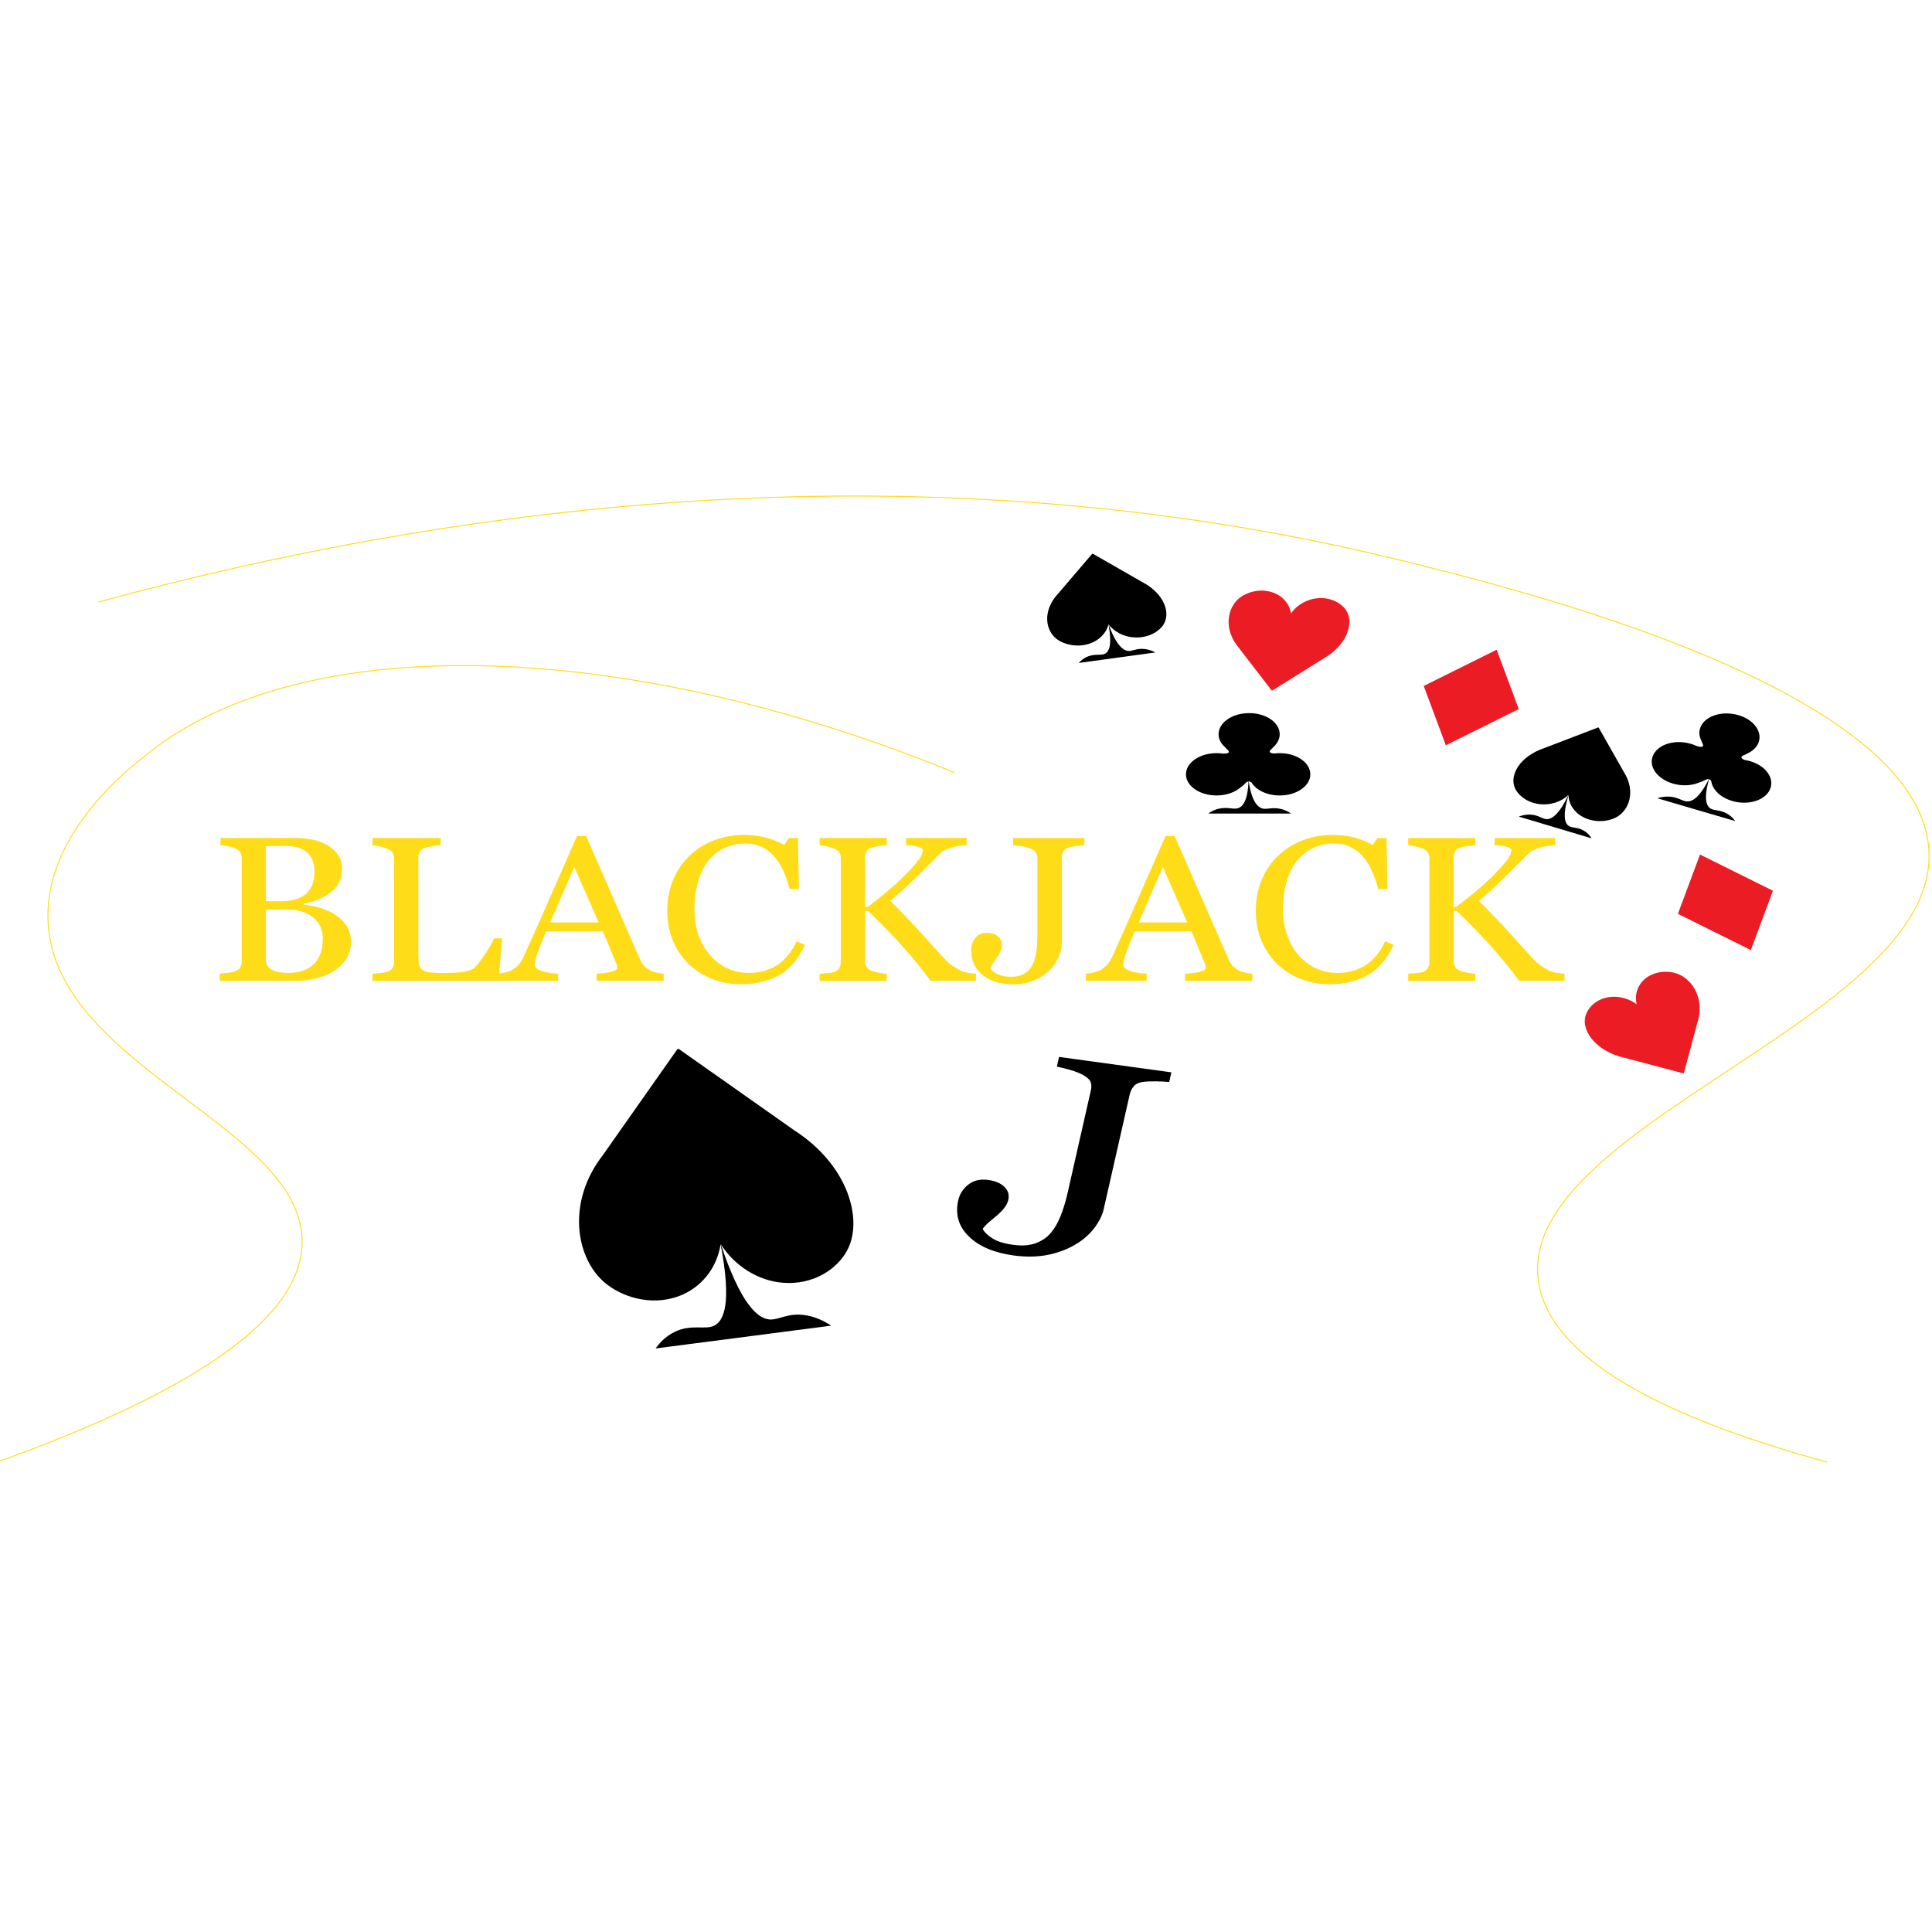 <?xml version="1.0" encoding="UTF-8"?>
<svg id="Layer_1" data-name="Layer 1" xmlns="http://www.w3.org/2000/svg" viewBox="0 0 2000 2000">
  <defs>
    <style>
      .cls-1, .cls-2, .cls-3 {
        stroke-width: 0px;
      }

      .cls-2 {
        fill: #ec1c24;
      }

      .cls-3 {
        fill: #ffdc18;
      }

      .cls-4 {
        fill: none;
        stroke: #ffdc18;
        stroke-miterlimit: 10;
      }
    </style>
  </defs>
  <g>
    <path class="cls-3" d="m346.33,946.5c4.87,2.92,8.91,6.74,12.14,11.46,3.22,4.73,4.83,10.46,4.83,17.19s-1.69,12.85-5.07,17.92c-3.38,5.07-7.78,9.24-13.2,12.5-5.26,3.2-11.21,5.63-17.85,7.29-6.64,1.67-13.49,2.5-20.56,2.5h-79.18v-7.4c1.89-.14,4.63-.43,8.25-.89,3.61-.45,6.2-.99,7.78-1.62,2.43-.97,4.16-2.27,5.18-3.91,1.02-1.63,1.53-3.73,1.53-6.31v-106.29c0-2.36-.45-4.45-1.35-6.25-.9-1.81-2.69-3.26-5.36-4.38-2.36-1.04-4.99-1.84-7.89-2.4-2.91-.56-5.34-.9-7.31-1.04v-7.4h77.18c5.97,0,11.68.52,17.14,1.56,5.46,1.04,10.66,2.88,15.61,5.52,4.63,2.43,8.44,5.73,11.43,9.9,2.98,4.17,4.48,9.24,4.48,15.21,0,5.21-1.06,9.85-3.18,13.91-2.12,4.06-5.11,7.56-8.96,10.47-3.61,2.78-7.76,5.12-12.43,7.03-4.67,1.91-9.72,3.39-15.14,4.43v.94c4.79.49,10.15,1.55,16.08,3.18,5.93,1.63,11.21,3.91,15.85,6.83Zm-28.5-22.32c2.9-2.99,4.92-6.26,6.05-9.81,1.14-3.55,1.7-7.76,1.7-12.63,0-8.14-2.51-14.53-7.52-19.16-5.02-4.63-12.93-6.94-23.74-6.94-2.51,0-5.66.05-9.46.16-3.8.1-7,.19-9.58.26v56.9h14.93c6.43,0,11.93-.73,16.52-2.19s8.29-3.65,11.11-6.58Zm16.36,47.22c0-8.75-3.32-15.94-9.96-21.57-6.64-5.63-16.12-8.44-28.46-8.44-5.03,0-9.27.05-12.73.16-3.46.1-6.05.19-7.78.26v52.11c0,4.38,2,7.68,6.01,9.9,4.01,2.22,9.58,3.33,16.73,3.33,11.7,0,20.66-3.02,26.86-9.07,6.2-6.04,9.31-14.94,9.31-26.68Z"/>
    <path class="cls-3" d="m519.77,971.41l-3.53,43.98h-130.67v-7.4c1.89-.14,4.61-.38,8.19-.73,3.57-.35,6.07-.8,7.48-1.36,2.36-.9,4.06-2.22,5.13-3.96,1.06-1.74,1.59-3.96,1.59-6.67v-105.88c0-2.36-.45-4.45-1.35-6.25-.9-1.81-2.69-3.26-5.36-4.38-1.81-.83-4.34-1.65-7.6-2.45-3.26-.8-5.95-1.27-8.07-1.41v-7.4h70.58v7.4c-2.2.07-5.05.42-8.54,1.04-3.5.63-6.03,1.18-7.6,1.67-2.67.83-4.5,2.26-5.48,4.27-.98,2.02-1.47,4.17-1.47,6.46v99.31c0,4.58.25,8.15.77,10.68.51,2.54,1.71,4.5,3.59,5.89,1.81,1.25,4.5,2.07,8.07,2.45,3.57.38,8.58.57,15.02.57,2.9,0,5.93-.07,9.07-.21,3.14-.14,6.13-.42,8.96-.83,2.75-.42,5.28-.99,7.6-1.72,2.32-.73,4.02-1.65,5.13-2.76,3.22-3.19,6.97-8.04,11.25-14.54,4.28-6.5,7.25-11.76,8.9-15.79h8.37Z"/>
    <path class="cls-3" d="m687.09,1015.38h-69.5v-7.4c6.13-.35,11.21-1.04,15.26-2.08,4.04-1.04,6.07-2.33,6.07-3.86,0-.62-.08-1.39-.24-2.29-.16-.9-.39-1.7-.71-2.4l-13.85-33.14h-58.69c-2.2,4.86-3.99,9.1-5.37,12.71-1.38,3.61-2.62,6.95-3.72,10-1.02,2.99-1.73,5.42-2.12,7.29-.39,1.88-.59,3.4-.59,4.59,0,2.78,2.47,4.93,7.42,6.46,4.95,1.53,10.53,2.43,16.73,2.71v7.4h-62.97v-7.4c2.04-.14,4.6-.54,7.66-1.2,3.06-.66,5.58-1.54,7.54-2.66,3.14-1.88,5.58-3.84,7.31-5.89,1.73-2.05,3.42-4.88,5.07-8.49,8.4-18.55,17.67-39.39,27.81-62.53,10.13-23.13,19.17-43.73,27.1-61.8h9.43l55.73,127.55c1.18,2.71,2.51,4.9,4.01,6.57,1.49,1.67,3.57,3.3,6.24,4.9,1.81.97,4.16,1.79,7.07,2.45,2.9.66,5.34,1.03,7.31,1.09v7.4Zm-67.27-60.44l-25.33-57.38-24.96,57.38h50.29Z"/>
    <path class="cls-3" d="m766.67,1018.93c-9.97,0-19.52-1.74-28.67-5.21-9.14-3.47-17.25-8.48-24.31-15.02-6.99-6.53-12.56-14.51-16.72-23.93-4.16-9.42-6.24-20.04-6.24-31.86s2.04-22.54,6.12-32.17c4.08-9.63,9.73-17.92,16.95-24.87,7.14-6.88,15.58-12.2,25.31-15.95,9.73-3.75,20.13-5.63,31.2-5.63,8.24,0,15.69.9,22.36,2.71,6.67,1.81,13.03,4.34,19.07,7.61l4.83-7.09h9.43l1.06,52.73h-9.66c-1.26-5.14-3.14-10.72-5.65-16.73-2.51-6.01-5.45-11.1-8.83-15.27-3.77-4.72-8.24-8.42-13.42-11.1-5.18-2.67-11.1-4.01-17.77-4.01-7.61,0-14.69,1.49-21.24,4.48-6.55,2.99-12.22,7.41-17,13.24-4.55,5.63-8.12,12.8-10.71,21.49-2.59,8.69-3.88,18.39-3.88,29.1,0,9.46,1.35,18.13,4.06,26.02,2.71,7.89,6.57,14.83,11.59,20.81,5.02,5.91,10.96,10.53,17.83,13.87s14.54,5.01,23.01,5.01c6.35,0,12.2-.89,17.54-2.66,5.34-1.77,9.96-4.12,13.89-7.03,3.92-3.06,7.37-6.53,10.36-10.42,2.98-3.89,5.41-8.13,7.3-12.71l8.84,3.75c-6.75,14.66-15.7,25.13-26.84,31.42-11.15,6.29-24.41,9.43-39.79,9.43Z"/>
    <path class="cls-3" d="m1010.28,1015.38h-46.89c-9.03-12.37-19.07-24.65-30.1-36.84-11.04-12.19-22.6-24.02-34.7-35.48h-3.06v51.48c0,2.29.49,4.34,1.47,6.15.98,1.81,2.77,3.27,5.36,4.38,1.26.49,3.59,1.08,7.01,1.77,3.42.7,6.26,1.08,8.54,1.15v7.4h-69.4v-7.4c1.81-.14,4.44-.35,7.89-.62,3.46-.28,5.89-.69,7.31-1.25,2.36-.9,4.06-2.24,5.13-4.01s1.59-3.91,1.59-6.41v-106.71c0-2.36-.45-4.41-1.35-6.15-.9-1.74-2.69-3.16-5.36-4.27-2.12-.9-4.64-1.7-7.54-2.4-2.91-.69-5.46-1.11-7.66-1.25v-7.4h69.4v7.4c-2.2.07-4.95.38-8.25.94-3.3.56-5.73,1.08-7.31,1.56-2.67.83-4.48,2.22-5.42,4.17-.94,1.95-1.41,4.06-1.41,6.36v51.06h2.36c7.07-5.28,14.02-10.79,20.86-16.52,6.83-5.73,13.04-11.45,18.62-17.14,6.2-6.32,10.74-11.38,13.61-15.16,2.87-3.79,4.3-7.14,4.3-10.06,0-1.04-.73-1.89-2.18-2.55-1.45-.66-3.12-1.2-5.01-1.62-2.2-.42-4.16-.68-5.89-.78-1.73-.1-3.14-.19-4.24-.26v-7.4h62.68v7.4c-.24,0-.75.04-1.53.1-.78.07-1.69.14-2.71.21-1.1.07-2.2.21-3.3.42s-2.51.45-4.24.73c-2.75.56-5.59,1.44-8.54,2.66-2.94,1.22-5.36,2.73-7.24,4.53-8.09,8.13-16.52,16.54-25.3,25.23-8.78,8.69-17.49,16.62-26.11,23.77,11.95,11.94,21.84,22.22,29.67,30.83,7.82,8.61,16.14,17.81,24.95,27.6,3.36,3.75,6.73,6.76,10.09,9.01,3.36,2.26,6.26,3.94,8.68,5.05,2.03.9,4.57,1.6,7.62,2.08,3.05.49,5.59.76,7.62.83v7.4Z"/>
    <path class="cls-3" d="m1122.57,874.91c-2.2.07-4.93.33-8.19.78-3.26.45-6.03,1.03-8.31,1.72-2.67.83-4.48,2.22-5.42,4.17-.94,1.95-1.41,4.06-1.41,6.36v87.64c0,4.59-1.04,9.45-3.12,14.59-2.08,5.14-5.12,9.73-9.13,13.76-4.64,4.72-10.15,8.41-16.55,11.05-6.4,2.64-13.73,3.96-21.97,3.96-12.8,0-23.19-3.18-31.17-9.54-7.97-6.36-11.96-14.92-11.96-25.69,0-4.72,1.37-8.91,4.12-12.56,2.75-3.65,6.75-5.47,12.02-5.47,4.71,0,8.5,1.16,11.37,3.49,2.87,2.33,4.3,5.4,4.3,9.22,0,2.22-.51,4.45-1.53,6.67-1.02,2.22-2.16,4.2-3.42,5.94-1.18,1.6-2.51,3.47-4.01,5.63-1.49,2.15-2.55,4.1-3.18,5.84,1.65,2.29,4.22,4.31,7.72,6.04,3.49,1.74,8.19,2.61,14.08,2.61s10.43-1.16,14.08-3.49c3.65-2.33,6.38-5.44,8.19-9.33,1.73-3.61,2.96-8.06,3.71-13.34.75-5.28,1.12-11.19,1.12-17.72v-78.26c0-2.43-.45-4.46-1.35-6.1-.9-1.63-2.77-3.07-5.6-4.32-2.44-1.11-5.48-1.96-9.13-2.55-3.65-.59-6.66-.95-9.01-1.09v-7.4h73.76v7.4Z"/>
    <path class="cls-3" d="m1296.37,1015.38h-69.5v-7.4c6.13-.35,11.21-1.04,15.26-2.08,4.04-1.04,6.07-2.33,6.07-3.86,0-.62-.08-1.39-.24-2.29-.16-.9-.39-1.7-.71-2.4l-13.85-33.14h-58.69c-2.2,4.86-3.99,9.1-5.37,12.71-1.38,3.61-2.62,6.95-3.72,10-1.02,2.99-1.73,5.42-2.12,7.29-.39,1.88-.59,3.4-.59,4.59,0,2.78,2.47,4.93,7.42,6.46,4.95,1.53,10.53,2.43,16.73,2.71v7.4h-62.97v-7.4c2.04-.14,4.6-.54,7.66-1.2,3.06-.66,5.58-1.54,7.54-2.66,3.14-1.88,5.58-3.84,7.3-5.89,1.73-2.05,3.42-4.88,5.07-8.49,8.4-18.55,17.67-39.39,27.81-62.53,10.13-23.13,19.17-43.73,27.1-61.8h9.43l55.73,127.55c1.18,2.71,2.51,4.9,4.01,6.57,1.49,1.67,3.57,3.3,6.25,4.9,1.81.97,4.16,1.79,7.07,2.45,2.91.66,5.34,1.03,7.31,1.09v7.4Zm-67.27-60.44l-25.33-57.38-24.96,57.38h50.29Z"/>
    <path class="cls-3" d="m1375.96,1018.93c-9.97,0-19.52-1.74-28.67-5.21-9.14-3.47-17.25-8.48-24.31-15.02-6.99-6.53-12.56-14.51-16.72-23.93-4.16-9.42-6.24-20.04-6.24-31.86s2.04-22.54,6.12-32.17c4.08-9.63,9.73-17.92,16.95-24.87,7.14-6.88,15.58-12.2,25.31-15.95s20.13-5.63,31.2-5.63c8.24,0,15.69.9,22.37,2.71,6.67,1.81,13.03,4.34,19.07,7.61l4.83-7.09h9.43l1.06,52.73h-9.66c-1.25-5.14-3.14-10.72-5.65-16.73-2.51-6.01-5.45-11.1-8.83-15.27-3.77-4.72-8.24-8.42-13.42-11.1-5.18-2.67-11.1-4.01-17.77-4.01-7.61,0-14.69,1.49-21.24,4.48-6.55,2.99-12.22,7.41-17,13.24-4.55,5.63-8.12,12.8-10.71,21.49-2.59,8.69-3.88,18.39-3.88,29.1,0,9.46,1.35,18.13,4.06,26.02,2.71,7.89,6.57,14.83,11.59,20.81,5.02,5.91,10.96,10.53,17.83,13.87s14.54,5.01,23.01,5.01c6.36,0,12.2-.89,17.54-2.66,5.34-1.77,9.96-4.12,13.89-7.03,3.92-3.06,7.37-6.53,10.36-10.42,2.98-3.89,5.41-8.13,7.3-12.71l8.84,3.75c-6.75,14.66-15.7,25.13-26.84,31.42s-24.41,9.43-39.79,9.43Z"/>
    <path class="cls-3" d="m1619.56,1015.38h-46.89c-9.03-12.37-19.07-24.65-30.1-36.84-11.04-12.19-22.6-24.02-34.7-35.48h-3.06v51.48c0,2.29.49,4.34,1.47,6.15.98,1.81,2.77,3.27,5.36,4.38,1.26.49,3.59,1.08,7.01,1.77,3.42.7,6.26,1.08,8.54,1.15v7.4h-69.4v-7.4c1.81-.14,4.44-.35,7.89-.62,3.46-.28,5.89-.69,7.3-1.25,2.36-.9,4.07-2.24,5.13-4.01s1.59-3.91,1.59-6.41v-106.71c0-2.36-.45-4.41-1.35-6.15-.9-1.74-2.69-3.16-5.36-4.27-2.12-.9-4.64-1.7-7.54-2.4-2.91-.69-5.46-1.11-7.66-1.25v-7.4h69.4v7.4c-2.2.07-4.95.38-8.25.94-3.3.56-5.73,1.08-7.3,1.56-2.67.83-4.48,2.22-5.42,4.17-.94,1.95-1.41,4.06-1.41,6.36v51.06h2.36c7.07-5.28,14.02-10.79,20.86-16.52,6.83-5.73,13.04-11.45,18.62-17.14,6.2-6.32,10.74-11.38,13.61-15.16,2.87-3.79,4.3-7.14,4.3-10.06,0-1.04-.73-1.89-2.18-2.55-1.45-.66-3.12-1.2-5.01-1.62-2.2-.42-4.17-.68-5.89-.78-1.73-.1-3.14-.19-4.24-.26v-7.4h62.68v7.4c-.24,0-.75.04-1.53.1-.78.07-1.69.14-2.71.21-1.1.07-2.2.21-3.3.42-1.1.21-2.51.45-4.24.73-2.75.56-5.6,1.44-8.54,2.66-2.94,1.22-5.36,2.73-7.24,4.53-8.09,8.13-16.52,16.54-25.3,25.23-8.78,8.69-17.49,16.62-26.11,23.77,11.95,11.94,21.84,22.22,29.67,30.83,7.83,8.61,16.14,17.81,24.95,27.6,3.36,3.75,6.73,6.76,10.09,9.01,3.36,2.26,6.26,3.94,8.68,5.05,2.03.9,4.57,1.6,7.62,2.08,3.05.49,5.59.76,7.62.83v7.4Z"/>
  </g>
  <path class="cls-1" d="m876.8,1294.72c-9.85,18.43-34.27,35.8-66.47,33.18-25.58-2.06-49.87-17.37-64.16-39.87,20.4,60.97,37.53,76.81,50.44,77.87,9.65.78,18.02-6.8,35.58-4.62,12.01,1.49,21.75,6.71,28.21,11.05l-181.66,23.58c3.42-5.01,9.74-12.42,20.02-17.31,17.29-8.13,30.59-1.74,40.32-6.15,10.28-4.89,18.68-22.92,6.88-84.4-3.82,24.85-20.27,45.35-43.54,53.85-29.2,10.59-59.66.34-76.92-14.57-29.78-25.76-38.85-83.33-1.54-131.4l77.58-110.32.52.85.13-.93,120.28,84.74c55.56,35.81,71.62,92.57,54.35,124.44Z"/>
  <path class="cls-1" d="m1210.34,1120.12c-3.49-.38-7.88-.62-13.15-.71-5.28-.09-9.82.09-13.63.54-4.47.55-7.75,2.05-9.83,4.49-2.09,2.44-3.48,5.21-4.19,8.32l-27,118.98c-1.41,6.23-4.55,12.6-9.42,19.13-4.87,6.53-11.08,12.1-18.63,16.7-8.76,5.41-18.6,9.22-29.5,11.42-10.91,2.2-22.86,2.41-35.87.63-20.19-2.77-35.59-9.33-46.2-19.68-10.61-10.35-14.26-22.84-10.94-37.46,1.46-6.41,4.91-11.8,10.37-16.16,5.46-4.36,12.34-5.97,20.63-4.83,7.43,1.02,13.05,3.42,16.85,7.2,3.8,3.78,5.12,8.26,3.94,13.45-.69,3.02-2.18,5.93-4.47,8.72-2.3,2.8-4.7,5.24-7.22,7.33-2.35,1.92-5.04,4.17-8.05,6.77-3.02,2.6-5.29,5.01-6.81,7.24,1.89,3.47,5.33,6.76,10.31,9.87,4.97,3.11,12.11,5.31,21.4,6.58,9.04,1.24,16.8.67,23.27-1.7,6.48-2.37,11.74-6,15.79-10.89,3.83-4.53,7.16-10.3,9.96-17.31,2.8-7,5.21-14.94,7.22-23.81l24.11-106.25c.75-3.3.66-6.16-.26-8.57-.92-2.41-3.42-4.77-7.49-7.08-3.5-2.03-8.03-3.85-13.61-5.44-5.58-1.59-10.2-2.73-13.87-3.43l2.28-10.04,116.29,15.94-2.28,10.04Z"/>
  <path class="cls-4" d="m988.04,799.79c-336.94-138.06-669.74-149.33-833.18-21.2-23.35,18.31-105.44,82.66-105.24,169.6.35,156.19,265.9,216.11,263.11,339.2-1.2,53.01-52.51,131.83-315.73,226.13"/>
  <path class="cls-4" d="m102.23,623.12c373.74-101.68,856.26-164.64,1350.63-42.4,118.21,29.23,529.83,131.01,543.76,296.8,14.85,176.71-433.76,287.27-403.44,452.26,15.87,86.37,155.08,144.62,298.19,183.73"/>
  <path class="cls-1" d="m1204.18,646.99c-4.52,6.83-15.36,13.45-29.32,12.91-11.09-.43-21.44-5.69-27.36-13.7,8.06,21.92,15.3,27.47,20.89,27.69,4.18.16,7.92-2.7,15.52-2.13,5.2.39,9.36,2.17,12.11,3.67l-79.24,10.86c1.55-1.87,4.39-4.64,8.93-6.55,7.62-3.17,13.31-1.02,17.6-2.74,4.53-1.91,8.42-8.57,4.1-30.79-1.99,9.09-9.41,16.75-19.63,20.14-12.83,4.22-25.93.87-33.23-4.33-12.6-9-15.78-29.83,1.06-47.78l35.16-41.11.21.3.07-.34,51.15,29.31c23.67,12.33,29.9,32.78,21.98,44.59Z"/>
  <g>
    <g>
      <path class="cls-2" d="m1368.5,680.28l-49.78,31.11c-1.78-11.58-2.89-25.4-2.17-41.02.54-11.65,2-22.29,3.85-31.67,5.41.06,10.82.12,16.23.18,5.46-10.06,16.46-16.94,28.28-17.71,12.2-.8,22.63,5.09,26.96,12.41,7.46,12.63-.72,33.76-23.36,46.69Z"/>
      <path class="cls-2" d="m1316.84,714.99l-.5-3.25c-2.09-13.59-2.83-27.5-2.19-41.34.49-10.6,1.79-21.33,3.88-31.91l.35-1.78,16.79.19c6.03-10,17.51-16.89,29.67-17.69,14.12-.92,24.85,6.08,29.2,13.45,7.51,12.72.4,35.14-24.19,49.21l-53.01,33.13Zm5.59-74.29c-1.85,9.84-3.02,19.8-3.47,29.64-.58,12.52-.01,25.09,1.68,37.43l46.56-29.1c22.43-12.81,29.14-32.9,22.49-44.16-3.56-6.02-12.8-12.16-24.71-11.38-10.85.71-21.11,7.17-26.15,16.47l-.69,1.27-15.7-.18Z"/>
    </g>
    <g>
      <path class="cls-2" d="m1349.75,642.39c-2.78,9.26-6.49,19.62-11.55,30.7-6.81,14.85-14.48,27.56-21.7,38.02l-31.87-41.39c-15.08-17.69-12.66-39.54.42-49.59,7.57-5.82,20.18-8.81,31.28-5.08,10.73,3.62,17.77,12.76,18.07,23.56,5.11,1.25,10.22,2.53,15.35,3.78Z"/>
      <path class="cls-2" d="m1316.55,714.95l-33.98-44.12c-16.35-19.17-12.29-41.99.88-52.11,7.6-5.85,21.03-9.82,33.88-5.5,11.05,3.72,18.53,13,19.4,23.88l15.88,3.91-.53,1.77c-3.16,10.54-7.08,20.95-11.64,30.93-6,13.1-13.36,25.99-21.87,38.32l-2.03,2.94Zm-6.79-99.34c-9.06-1.14-17.95,1.94-23.11,5.92-11.65,8.95-14.97,29.46-.02,46.99l29.81,38.71c7.53-11.24,14.09-22.92,19.52-34.77,4.24-9.27,7.91-18.92,10.93-28.7l-14.85-3.66-.04-1.36c-.28-9.96-6.83-18.55-16.68-21.87-1.84-.62-3.71-1.03-5.56-1.26Z"/>
    </g>
  </g>
  <path class="cls-1" d="m1295.57,810.09c-.89-.72-1.79-1.17-2.98-1.13.05.1.05.17.1.24,3.28,21,9.48,27.04,15.19,27.97,4.37.69,8.94-1.55,16.78,0,5.36,1.03,9.33,3.26,11.87,5.02h-85.74c2.09-1.55,5.71-3.81,10.92-5.02,8.74-2.03,14.2.76,19.12-.31,5.16-1.2,10.72-6.91,11.62-27.83t.05-.07c-2.83.1-3.23,2.85-8.24,6.15-5.76,5.09-14.8,8.35-24.87,8.35-17.48,0-31.68-9.79-31.68-21.89s14.2-21.92,31.68-21.92c2.28,0,4.52.17,6.7.52h.05c2.63-.07,5.01-.17,5.81-1.24.99-1.44-2.04-3.26-3.82-5.43-.05-.03-.05-.07-.05-.1-4.17-3.68-6.6-8.28-6.6-13.3,0-12.1,14.15-21.89,31.63-21.89s31.63,9.79,31.63,21.89c0,4.74-2.18,9.11-5.91,12.68,0,0-.05,0-.05.03s-.05.03-.05.07c-1.69,2.2-5.26,4.12-4.02,5.81.74,1,2.48,1.2,4.57,1.31h.05c1.79-.24,3.62-.34,5.46-.34,17.48,0,31.63,9.79,31.63,21.92s-14.15,21.89-31.63,21.89c-13.16,0-24.38-5.5-29.19-13.37Z"/>
  <polygon class="cls-2" points="1572.22 734.02 1496.72 771.52 1473.84 710.09 1549.34 672.59 1572.22 734.02"/>
  <polygon class="cls-2" points="1835.33 922.09 1812.45 983.52 1736.95 946.02 1759.83 884.59 1835.33 922.09"/>
  <path class="cls-1" d="m1771.43,808.57c-.53-.92-1.18-1.59-2.32-1.89,0,.11-.03.18,0,.25-5.83,20.63-2.57,28.03,2.4,30.47,3.81,1.85,9.05,1.01,15.77,4.62,4.6,2.45,7.39,5.64,9.02,7.98l-80.57-23.63c2.62-.88,6.98-2.01,12.39-1.7,9.07.5,13.02,4.62,18.09,4.98,5.36.29,13.01-3.53,22.73-22.95t.08-.05c-2.7-.68-4.24,1.79-10.36,3.51-7.57,3.19-17.45,3.77-26.92.99-16.42-4.82-25.61-17.93-20.47-29.3,5.15-11.4,22.65-16.69,39.07-11.87,2.15.63,4.17,1.41,6.08,2.33h.05c2.5.67,4.79,1.23,5.98.45,1.55-1.08-.53-3.63-1.29-6.16-.03-.05-.02-.08,0-.11-2.36-4.6-2.69-9.6-.56-14.32,5.13-11.37,22.59-16.67,39.01-11.85,16.42,4.82,25.56,17.92,20.43,29.28-2.01,4.46-5.92,7.95-10.93,10.29,0,0-.05-.01-.06.02s-.06.02-.08.05c-2.52,1.6-6.7,2.42-6.24,4.35.28,1.14,1.82,1.81,3.74,2.49h.05c1.78.28,3.55.69,5.28,1.2,16.42,4.82,25.56,17.92,20.41,29.32-5.13,11.37-22.59,16.67-39.01,11.85-12.36-3.63-20.57-11.88-21.76-20.61Z"/>
  <g>
    <g>
      <path class="cls-2" d="m1754.96,1057.74l-13.31,49.61c-10.61-7.95-22.48-17.96-34.39-30.3-8.89-9.2-16.25-18.11-22.32-26.25,4.19-2.76,8.39-5.51,12.58-8.27-3.84-10.53-.91-21.5,7.53-28.21,8.71-6.93,21.39-7.83,30.55-4.45,15.79,5.81,26.38,26.23,19.35,47.87Z"/>
      <path class="cls-2" d="m1743.08,1111.09l-2.98-2.23c-12.45-9.33-24.11-19.6-34.66-30.53-8.08-8.37-15.65-17.27-22.49-26.45l-1.15-1.55,13.01-8.55c-3.36-10.79-.06-22.01,8.62-28.91,10.09-8.02,23.89-8.21,33.1-4.83,15.9,5.85,28.34,26.71,20.73,50.22l-14.18,52.83Zm-54.98-59.8c6.43,8.5,13.48,16.74,20.98,24.5,9.54,9.89,20.01,19.23,31.15,27.8l12.45-46.41c6.96-21.43-3.92-40.29-18-45.47-7.53-2.77-19.51-2.69-28,4.08-7.74,6.16-10.45,16.43-6.9,26.16l.48,1.33-12.17,8Z"/>
    </g>
    <g>
      <path class="cls-2" d="m1710.38,1038.43c5.26,8.53,10.68,18.39,15.64,29.5,6.63,14.9,10.89,28.61,13.71,40.37l-57.44-15.2c-25.67-5.74-41.24-23.73-39.24-38.21,1.15-8.38,8.43-17.2,19.91-20.09,11.11-2.79,23.79.57,32.64,8.68,4.92-1.69,9.84-3.36,14.78-5.05Z"/>
      <path class="cls-2" d="m1742.83,1111.21l-61.23-16.2c-27.81-6.22-42.91-25.81-40.9-40.38,1.16-8.42,8.27-18.41,21.56-21.76,11.44-2.87,24.57.36,33.91,8.24l15.29-5.23,1.01,1.63c5.99,9.71,11.29,19.71,15.75,29.72,5.85,13.14,10.5,26.83,13.82,40.68l.79,3.3Zm-84.45-72.58c-7.85,3.82-12.2,10.78-12.98,16.51-1.78,12.89,12.04,30.32,37.47,36.01l53.72,14.21c-3.2-12.51-7.49-24.85-12.78-36.74-4.15-9.3-9.03-18.59-14.52-27.64l-14.29,4.89-1.12-1.03c-8.16-7.49-20.03-10.67-30.22-8.12-1.9.48-3.66,1.13-5.27,1.91Z"/>
    </g>
  </g>
  <path class="cls-1" d="m1672.32,846.51c-8.15,4.09-21.65,5.46-33.4-.63-9.34-4.84-15.04-13.57-15.19-22.88-6.62,22.23-3.8,29.95.91,32.4,3.52,1.82,8.53.85,14.76,4.41,4.26,2.43,6.76,5.65,8.21,8.05l-75.37-22.52c2.5-.99,6.69-2.25,11.79-2.08,8.57.32,12.16,4.48,16.94,4.71,5.11.17,12.61-4.03,22.66-25.01-7.36,7.07-18.54,10.72-29.49,9.53-13.73-1.51-23-9.69-26.09-17.14-5.33-12.87,4.84-32.19,30.57-40.95l55.96-21.43v.35s.27-.27.27-.27l26.1,45.99c12.85,20.21,5.56,40.43-8.63,47.47Z"/>
</svg>